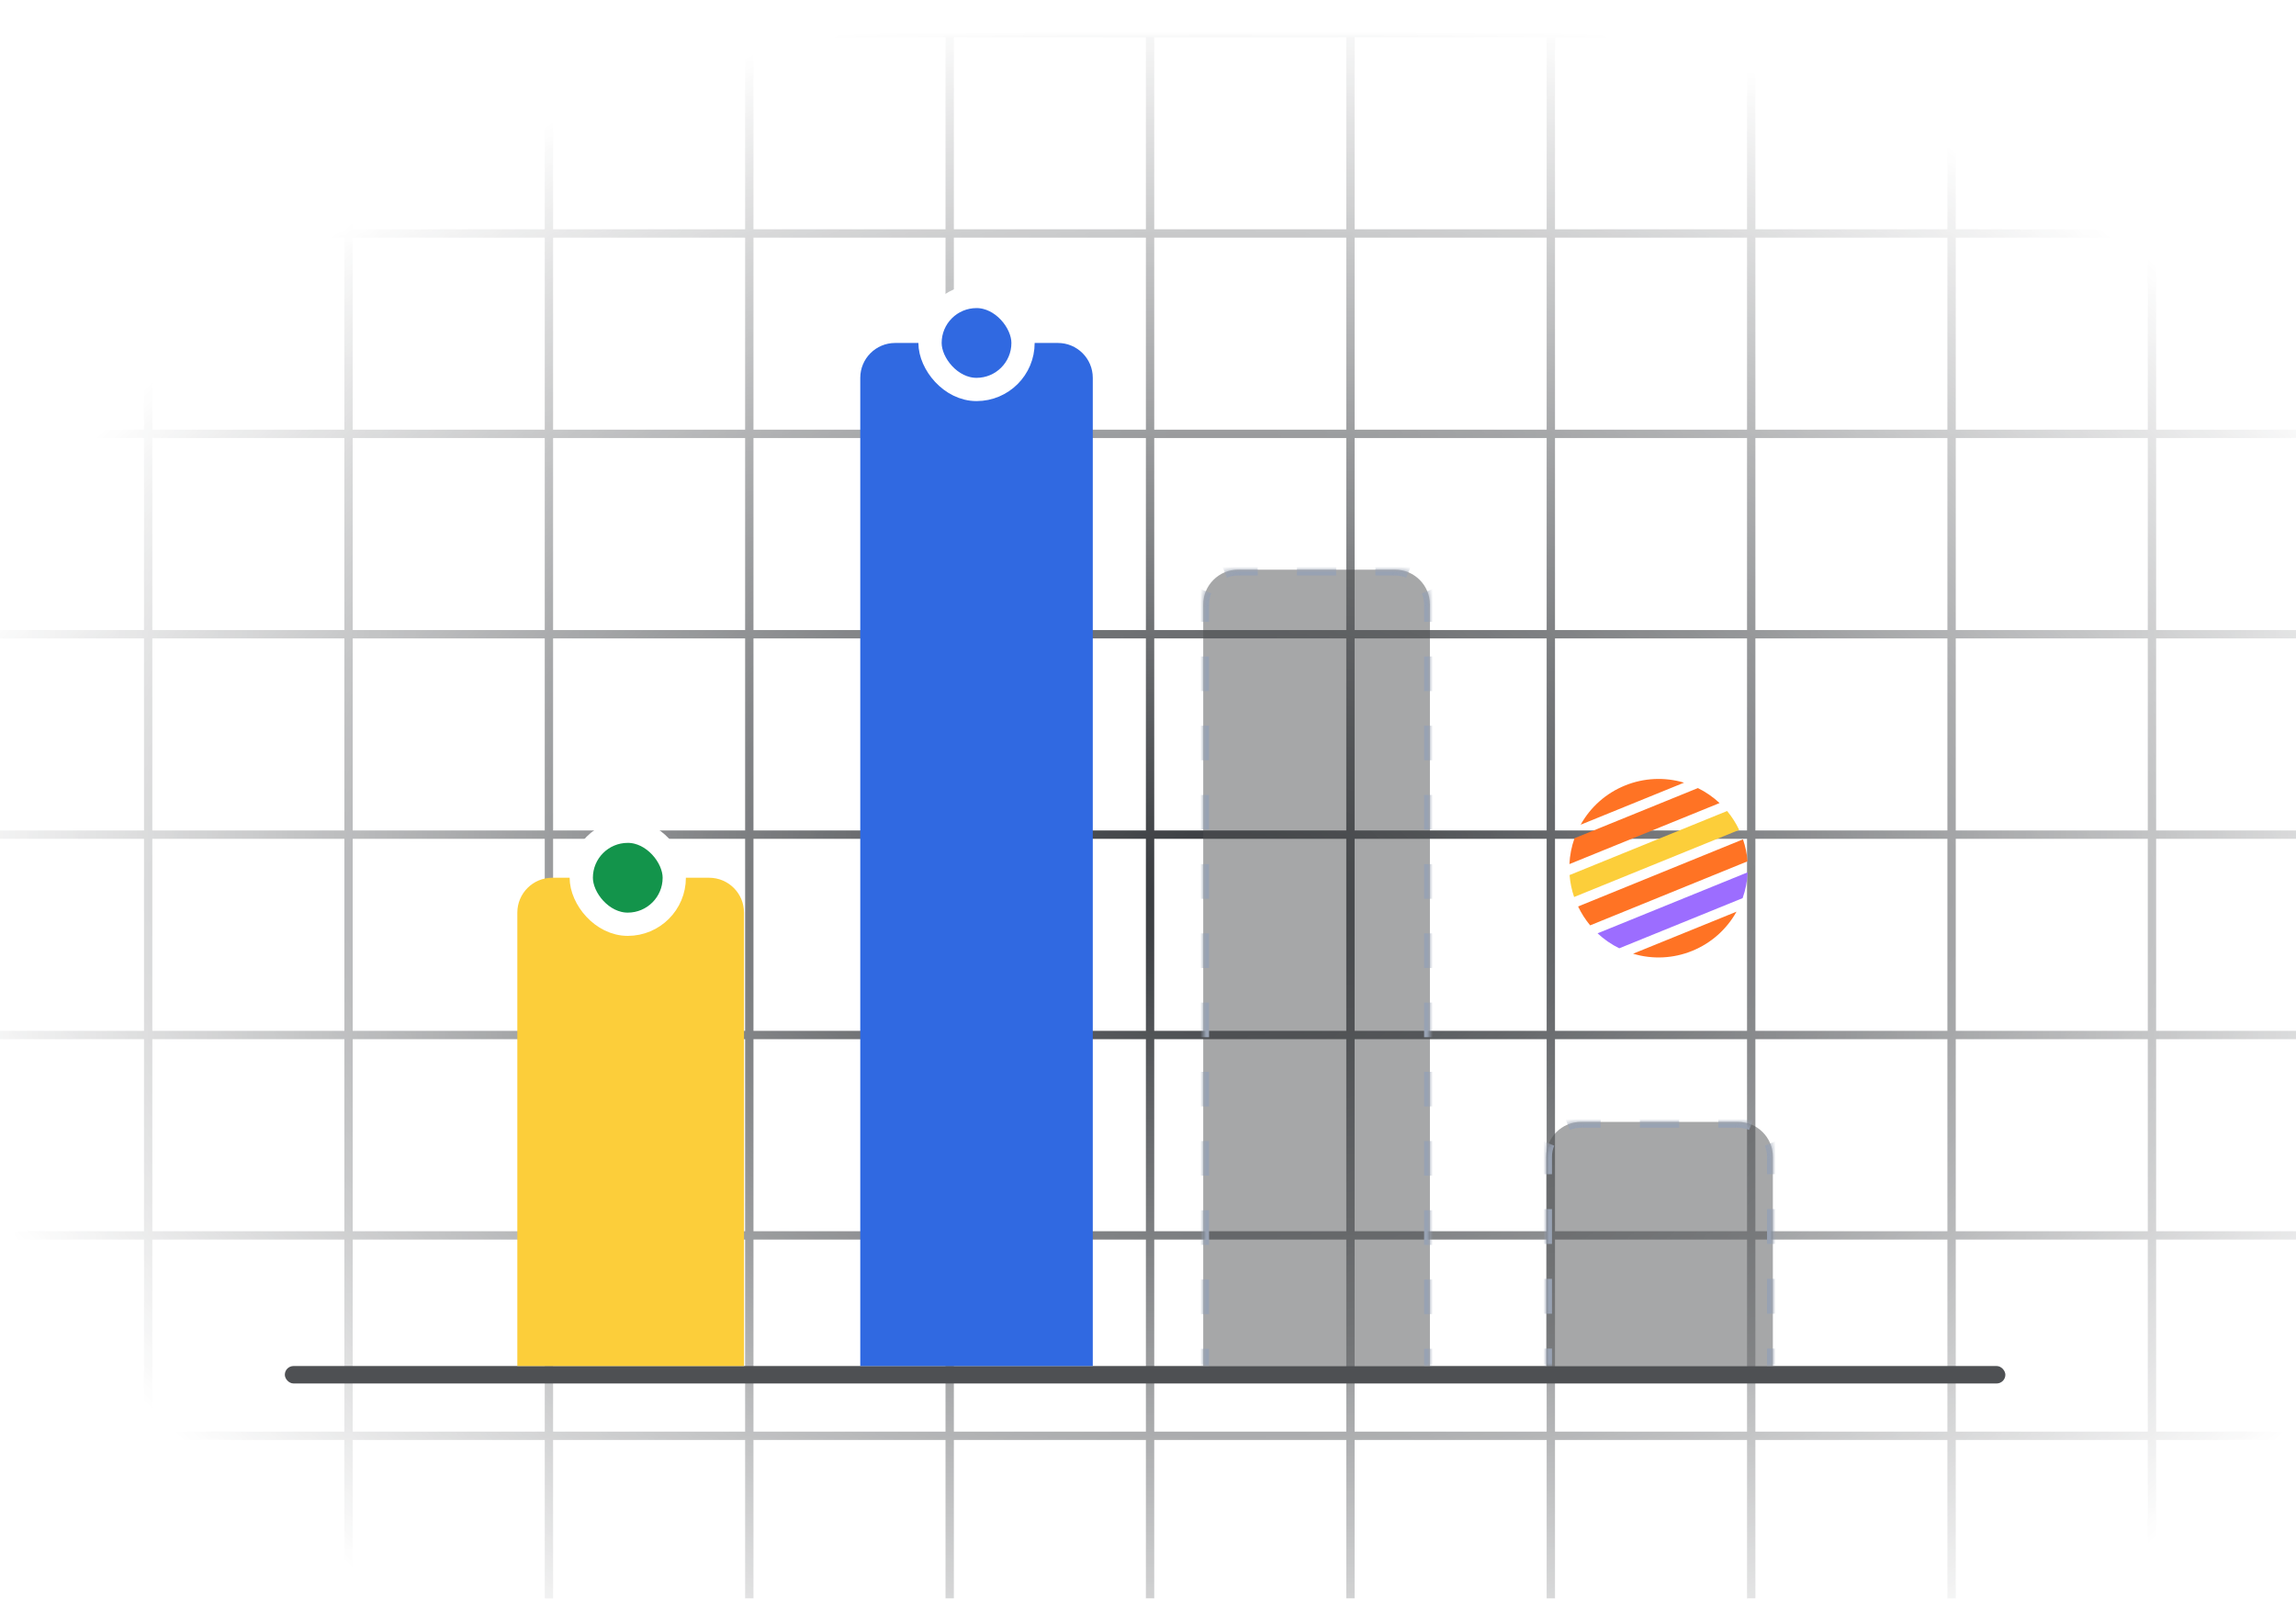 <svg width="395" height="275" viewBox="0 0 395 275" fill="none" xmlns="http://www.w3.org/2000/svg">
<g clip-path="url(#clip0_7415_54214)">
<mask id="mask0_7415_54214" style="mask-type:alpha" maskUnits="userSpaceOnUse" x="-6" y="6" width="434" height="297">
<rect width="432.106" height="297" transform="translate(-5.059 6)" fill="url(#paint0_radial_7415_54214)"/>
</mask>
<g mask="url(#mask0_7415_54214)">
<g clip-path="url(#clip1_7415_54214)">
<g clip-path="url(#clip2_7415_54214)">
<line x1="25.49" y1="-97.012" x2="25.49" y2="385.613" stroke="#2F3236" stroke-width="1.436"/>
<line x1="59.962" y1="-97.012" x2="59.962" y2="385.613" stroke="#2F3236" stroke-width="1.436"/>
<line x1="94.435" y1="-97.012" x2="94.435" y2="385.613" stroke="#2F3236" stroke-width="1.436"/>
<line x1="128.908" y1="-97.012" x2="128.908" y2="385.613" stroke="#2F3236" stroke-width="1.436"/>
<line x1="163.382" y1="-97.012" x2="163.382" y2="385.613" stroke="#2F3236" stroke-width="1.436"/>
<line x1="197.855" y1="-97.012" x2="197.855" y2="385.613" stroke="#2F3236" stroke-width="1.436"/>
<line x1="232.328" y1="-97.012" x2="232.328" y2="385.613" stroke="#2F3236" stroke-width="1.436"/>
<line x1="266.802" y1="-97.012" x2="266.802" y2="385.613" stroke="#2F3236" stroke-width="1.436"/>
<line x1="301.275" y1="-97.012" x2="301.275" y2="385.613" stroke="#2F3236" stroke-width="1.436"/>
<line x1="335.747" y1="-97.012" x2="335.747" y2="385.613" stroke="#2F3236" stroke-width="1.436"/>
<line x1="370.22" y1="-97.012" x2="370.22" y2="385.613" stroke="#2F3236" stroke-width="1.436"/>
</g>
<rect x="-43.593" y="-96.429" width="481.46" height="481.46" stroke="#2F3236" stroke-width="1.165"/>
<g clip-path="url(#clip3_7415_54214)">
<line x1="-44.176" y1="5.69" x2="438.449" y2="5.69" stroke="#2F3236" stroke-width="1.436"/>
<line x1="-44.176" y1="40.163" x2="438.449" y2="40.163" stroke="#2F3236" stroke-width="1.436"/>
<line x1="-44.176" y1="74.636" x2="438.449" y2="74.636" stroke="#2F3236" stroke-width="1.436"/>
<line x1="-44.176" y1="109.109" x2="438.449" y2="109.109" stroke="#2F3236" stroke-width="1.436"/>
<line x1="-44.176" y1="143.583" x2="438.449" y2="143.583" stroke="#2F3236" stroke-width="1.436"/>
<line x1="-44.176" y1="178.056" x2="438.449" y2="178.056" stroke="#2F3236" stroke-width="1.436"/>
<line x1="-44.176" y1="212.529" x2="438.449" y2="212.529" stroke="#2F3236" stroke-width="1.436"/>
<line x1="-44.176" y1="247.002" x2="438.449" y2="247.002" stroke="#2F3236" stroke-width="1.436"/>
</g>
<rect x="-43.593" y="-96.429" width="481.46" height="481.46" stroke="#2F3236" stroke-width="1.165"/>
</g>
</g>
<rect x="49" y="235" width="296" height="3" rx="1.5" fill="#4E5053"/>
<path d="M89 157C89 153.686 91.686 151 95 151H122C125.314 151 128 153.686 128 157V235H89V157Z" fill="#FCCE3A"/>
<g filter="url(#filter0_b_7415_54214)">
<mask id="path-26-inside-1_7415_54214" fill="white">
<path d="M207 104C207 100.686 209.686 98 213 98H240C243.314 98 246 100.686 246 104V235H207V104Z"/>
</mask>
<path d="M207 104C207 100.686 209.686 98 213 98H240C243.314 98 246 100.686 246 104V235H207V104Z" fill="#4E5053" fill-opacity="0.5"/>
<path fill-rule="evenodd" clip-rule="evenodd" d="M206.5 232.023H207.5H208V235H207.5H207H206.5H206V232.023H206.5ZM206 226.068H206.5H207.5H208V220.114H207.5H206.5H206V226.068ZM206 214.159H206.5H207.5H208V208.205H207.5H206.5H206V214.159ZM206 202.25H206.5H207.5H208V196.295H207.5H206.5H206V202.25ZM206 190.341H206.5H207.5H208V184.386H207.5H206.5H206V190.341ZM206 178.432H206.5H207.5H208V172.477H207.5H206.5H206V178.432ZM206 166.523H206.5H207.5H208V160.568H207.5H206.5H206V166.523ZM206 154.614H206.5H207.5H208V148.659H207.5H206.5H206V154.614ZM206 142.705H206.5H207.5H208V136.75H207.5H206.5H206V142.705ZM206 130.795H206.5H207.5H208V124.841H207.5H206.5H206V130.795ZM206 118.886H206.5H207.5H208V112.932H207.5H206.5H206V118.886ZM206 106.977H206.5H207.5H208V104C208 103.32 208.135 102.674 208.379 102.086L207.917 101.895L206.993 101.512L206.532 101.32C206.189 102.147 206 103.053 206 104V106.977ZM213 99H216.375V98.5V97.5V97H213C212.053 97 211.147 97.189 210.32 97.532L210.512 97.993L210.895 98.917L211.086 99.379C211.674 99.135 212.32 99 213 99ZM223.125 97V97.5V98.5V99H229.875V98.5V97.5V97H223.125ZM236.625 97V97.5V98.5V99H240C240.085 99 240.169 99.002 240.253 99.006C240.84 99.035 241.399 99.166 241.914 99.379L242.105 98.917L242.488 97.993L242.68 97.532C241.938 97.224 241.133 97.04 240.291 97.006C240.195 97.002 240.097 97 240 97H236.625ZM245.083 101.895L246.007 101.512L246.468 101.32C246.768 102.044 246.95 102.828 246.991 103.647C246.997 103.764 247 103.882 247 104V106.977H246.5H245.5H245V104C245 103.902 244.997 103.804 244.992 103.708C244.959 103.135 244.83 102.59 244.621 102.086L245.083 101.895ZM245 112.932V118.886H245.5H246.5H247V112.932H246.5H245.5H245ZM247 124.841H246.5H245.5H245V130.795H245.5H246.5H247V124.841ZM247 136.75H246.5H245.5H245V142.705H245.5H246.5H247V136.75ZM247 148.659H246.5H245.5H245V154.614H245.5H246.5H247V148.659ZM247 160.568H246.5H245.5H245V166.523H245.5H246.5H247V160.568ZM247 172.477H246.5H245.5H245V178.432H245.5H246.5H247V172.477ZM247 184.386H246.5H245.5H245V190.341H245.5H246.5H247V184.386ZM247 196.295H246.5H245.5H245V202.25H245.5H246.5H247V196.295ZM247 208.205H246.5H245.5H245V214.159H245.5H246.5H247V208.205ZM247 220.114H246.5H245.5H245V226.068H245.5H246.5H247V220.114ZM247 232.023H246.5H245.5H245V235H245.5H246H246.5H247V232.023Z" fill="#98A2B3" mask="url(#path-26-inside-1_7415_54214)"/>
</g>
<g filter="url(#filter1_b_7415_54214)">
<mask id="path-28-inside-2_7415_54214" fill="white">
<path d="M266 199C266 195.686 268.686 193 272 193H299C302.314 193 305 195.686 305 199V235H266V199Z"/>
</mask>
<path d="M266 199C266 195.686 268.686 193 272 193H299C302.314 193 305 195.686 305 199V235H266V199Z" fill="#4E5053" fill-opacity="0.5"/>
<path fill-rule="evenodd" clip-rule="evenodd" d="M265.5 232H266.5H267V235H266.5H266H265.5H265V232H265.5ZM265 226H265.5H266.5H267V220H266.5H265.5H265V226ZM265 214H265.5H266.5H267V208H266.5H265.5H265V214ZM265 202H265.5H266.5H267V199C267 198.32 267.135 197.674 267.379 197.086L266.917 196.895L265.993 196.512L265.532 196.32C265.189 197.147 265 198.053 265 199V202ZM272 192C271.053 192 270.147 192.189 269.32 192.532L269.512 192.993L269.895 193.917L270.086 194.379C270.674 194.135 271.32 194 272 194H275.375V193.5V192.5V192H272ZM282.125 192V192.5V193.5V194H288.875V193.5V192.5V192H282.125ZM295.625 192V192.5V193.5V194H299C299.085 194 299.169 194.002 299.253 194.006C299.84 194.035 300.399 194.166 300.914 194.379L301.105 193.917L301.488 192.993L301.68 192.532C300.938 192.224 300.133 192.04 299.291 192.006C299.195 192.002 299.097 192 299 192H295.625ZM304.083 196.895L305.007 196.512L305.468 196.32C305.768 197.044 305.95 197.828 305.991 198.647C305.997 198.764 306 198.882 306 199V202H305.5H304.5H304V199C304 198.958 303.999 198.915 303.998 198.873C303.997 198.818 303.995 198.762 303.992 198.708C303.959 198.135 303.83 197.59 303.621 197.086L304.083 196.895ZM304 208V214H304.5H305.5H306V208H305.5H304.5H304ZM306 220H305.5H304.5H304V226H304.5H305.5H306V220ZM306 232H305.5H304.5H304V235H304.5H305H305.5H306V232Z" fill="#98A2B3" mask="url(#path-28-inside-2_7415_54214)"/>
</g>
<path d="M148 65C148 61.686 150.686 59 154 59H182C185.314 59 188 61.686 188 65V235H148V65Z" fill="#3069E1"/>
<rect x="160" y="51" width="16" height="16" rx="8" fill="#3069E1"/>
<rect x="160" y="51" width="16" height="16" rx="8" stroke="white" stroke-width="4"/>
<rect x="100" y="143" width="16" height="16" rx="8" fill="#13944B"/>
<rect x="100" y="143" width="16" height="16" rx="8" stroke="white" stroke-width="4"/>
<g clip-path="url(#clip4_7415_54214)">
<path d="M292.101 135.573L270.876 144.202C270.365 145.633 270.07 147.133 270 148.651L295.833 138.15C294.722 137.113 293.464 136.245 292.101 135.573Z" fill="#FF7324"/>
<path d="M297.127 139.519L270.025 150.537C270.128 151.824 270.39 153.092 270.807 154.314L299.203 142.769C298.651 141.602 297.953 140.51 297.127 139.519Z" fill="#FCCE3A"/>
<path d="M279.556 135.135C276.318 136.445 273.628 138.825 271.932 141.878L289.723 134.642C286.377 133.642 282.789 133.816 279.556 135.135Z" fill="#FF7324"/>
<path d="M291.121 163.58C294.358 162.269 297.048 159.889 298.745 156.837L280.949 164.068C284.296 165.073 287.886 164.901 291.121 163.58Z" fill="#FF7324"/>
<path d="M299.858 144.396L271.492 155.941C272.047 157.106 272.744 158.198 273.567 159.191L300.645 148.173C300.545 146.886 300.281 145.616 299.858 144.396Z" fill="#FF7324"/>
<path d="M299.799 154.508C300.308 153.076 300.603 151.577 300.675 150.059L274.842 160.56C275.952 161.598 277.21 162.467 278.574 163.137L299.799 154.508Z" fill="#9C6DFF"/>
</g>
</g>
<defs>
<filter id="filter0_b_7415_54214" x="203" y="94" width="47" height="145" filterUnits="userSpaceOnUse" color-interpolation-filters="sRGB">
<feFlood flood-opacity="0" result="BackgroundImageFix"/>
<feGaussianBlur in="BackgroundImageFix" stdDeviation="2"/>
<feComposite in2="SourceAlpha" operator="in" result="effect1_backgroundBlur_7415_54214"/>
<feBlend mode="normal" in="SourceGraphic" in2="effect1_backgroundBlur_7415_54214" result="shape"/>
</filter>
<filter id="filter1_b_7415_54214" x="262" y="189" width="47" height="50" filterUnits="userSpaceOnUse" color-interpolation-filters="sRGB">
<feFlood flood-opacity="0" result="BackgroundImageFix"/>
<feGaussianBlur in="BackgroundImageFix" stdDeviation="2"/>
<feComposite in2="SourceAlpha" operator="in" result="effect1_backgroundBlur_7415_54214"/>
<feBlend mode="normal" in="SourceGraphic" in2="effect1_backgroundBlur_7415_54214" result="shape"/>
</filter>
<radialGradient id="paint0_radial_7415_54214" cx="0" cy="0" r="1" gradientUnits="userSpaceOnUse" gradientTransform="translate(216.053 148.5) rotate(90.215) scale(155.489 226.222)">
<stop/>
<stop offset="1" stop-opacity="0"/>
</radialGradient>
<clipPath id="clip0_7415_54214">
<rect width="395" height="275" fill="white"/>
</clipPath>
<clipPath id="clip1_7415_54214">
<rect width="482.625" height="482.625" fill="white" transform="translate(-44.176 -97.012)"/>
</clipPath>
<clipPath id="clip2_7415_54214">
<rect x="-44.176" y="-97.012" width="482.625" height="482.625" fill="white"/>
</clipPath>
<clipPath id="clip3_7415_54214">
<rect x="-44.176" y="-97.012" width="482.625" height="482.625" fill="white"/>
</clipPath>
<clipPath id="clip4_7415_54214">
<rect width="30.675" height="30.71" fill="white" transform="translate(270 134)"/>
</clipPath>
</defs>
</svg>
